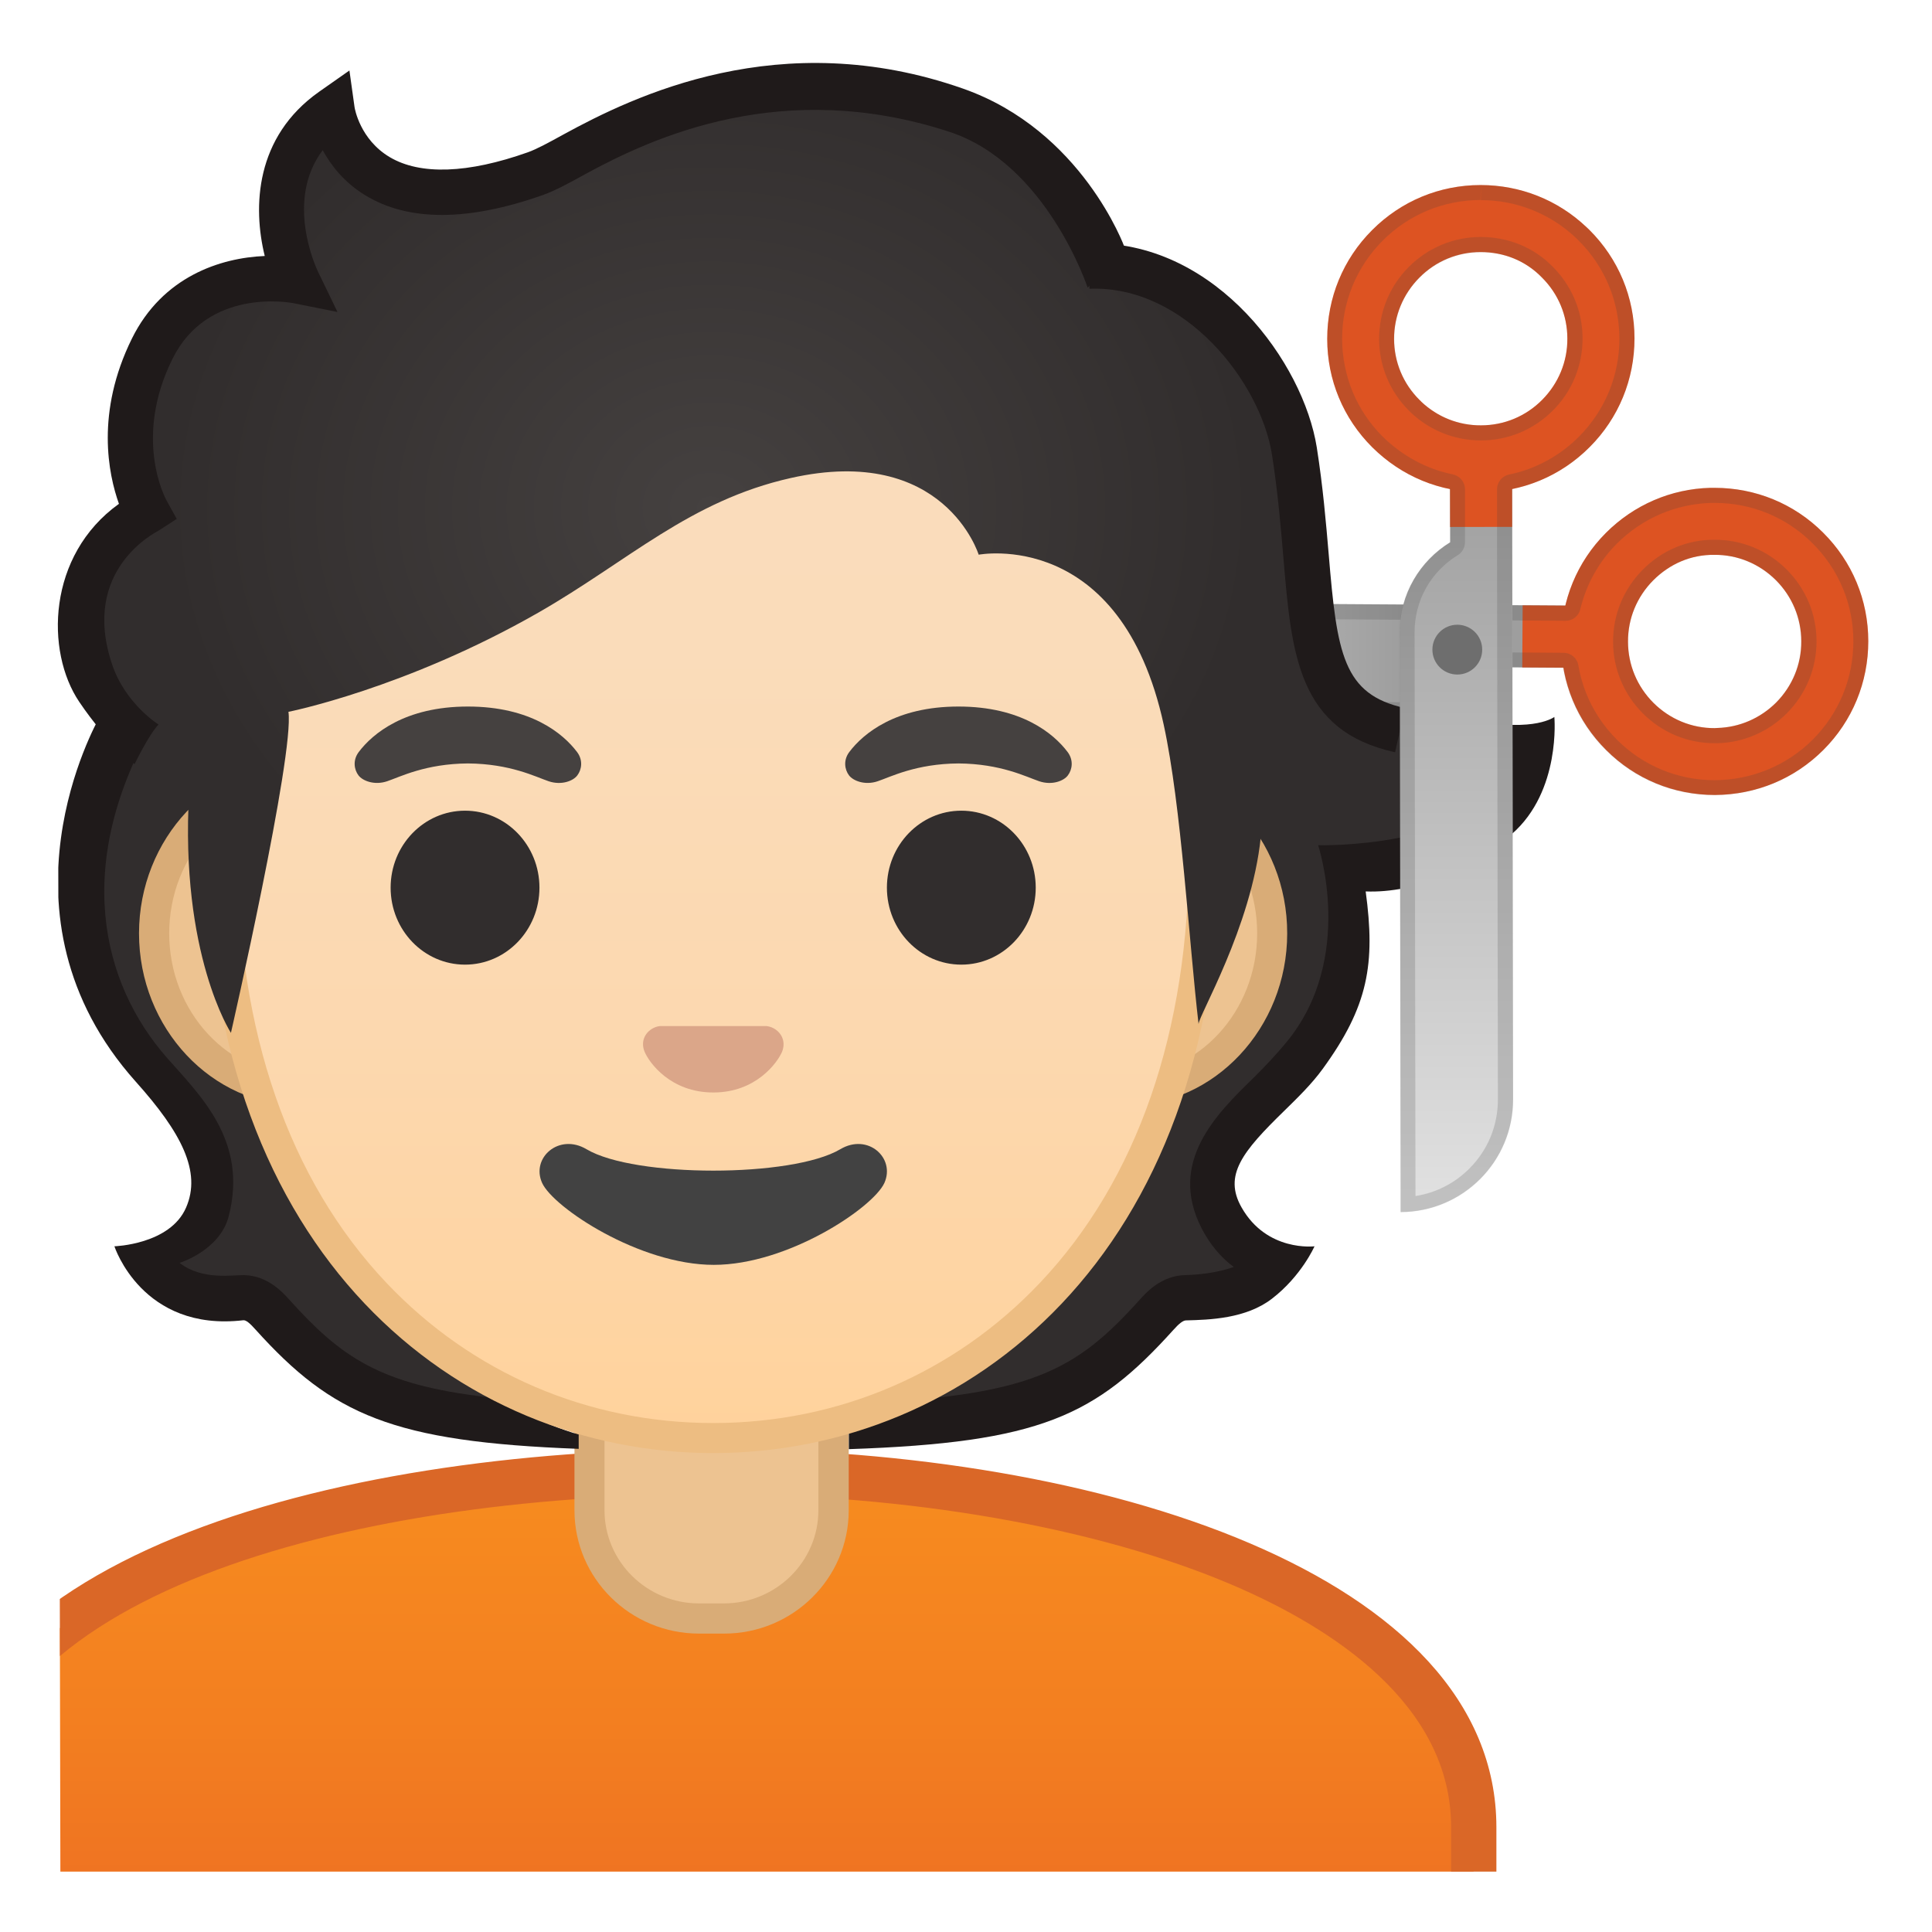 <svg viewBox="0 0 128 128" xmlns="http://www.w3.org/2000/svg" xmlns:xlink="http://www.w3.org/1999/xlink">
  <g id="Layer_3">
    <g>
      <defs>
        <polygon id="SVGID_2_" points="124,124 4,124 3.75,3.75 124,4 "/>
      </defs>
      <clipPath id="SVGID_3_">
        <use overflow="visible" xlink:href="#SVGID_2_"/>
      </clipPath>
      <linearGradient id="SVGID_4_" gradientUnits="userSpaceOnUse" x1="55.428" x2="104.988" y1="43.694" y2="43.694">
        <stop offset="0.178" style="stop-color:#E0E0E0"/>
        <stop offset="0.755" style="stop-color:#9E9E9E"/>
      </linearGradient>
      <path clip-path="url(#SVGID_3_)" d="M55.43,47.28l38.43,0.24c2.52,0.02,4.73-1.31,5.97-3.31l5.13,0.03 l0.03-4.11l-4.11-0.03l0,0l-37.94-0.24C58.82,39.84,55.45,43.16,55.43,47.28z" fill="url(#SVGID_4_)"/>
      <g clip-path="url(#SVGID_3_)">
        <rect fill="#DD5322" height="4.11" transform="matrix(6.309274e-03 -1 1 6.309274e-03 60.097 144.825)" width="4.11" x="100.86" y="40.12"/>
        <path d="M113.31,32.32c0.09,0,0.19,0,0.28,0c2.72,0,5.28,1.05,7.2,2.97l0,0c1.93,1.92,2.99,4.47,2.99,7.19 c0,2.72-1.05,5.28-2.97,7.2c-1.92,1.92-4.45,2.97-7.19,2.99c-2.72,0-5.28-1.05-7.2-2.97c-1.93-1.92-2.99-4.47-2.99-7.2 c0-2.72,1.05-5.28,2.97-7.2C108.25,33.45,110.7,32.39,113.31,32.32z M113.77,48.23c1.47-0.04,2.85-0.64,3.9-1.68 c1.08-1.09,1.68-2.53,1.67-4.06c0-1.53-0.6-2.97-1.69-4.06l0,0c-1.09-1.08-2.53-1.68-4.06-1.67c-1.56-0.02-2.97,0.6-4.06,1.69 c-1.08,1.09-1.68,2.53-1.67,4.06c0,1.53,0.6,2.97,1.69,4.06c1.09,1.08,2.53,1.68,4.06,1.67 C113.67,48.24,113.72,48.23,113.77,48.23z" fill="#DD5322"/>
      </g>
      <g clip-path="url(#SVGID_3_)" opacity="0.2">
        <path d="M113.61,32.32v1c2.45,0,4.75,0.95,6.48,2.68c1.74,1.73,2.7,4.04,2.7,6.49c0,2.45-0.95,4.76-2.68,6.5 c-1.72,1.72-4.03,2.68-6.5,2.7c-2.45,0-4.75-0.95-6.48-2.68c-1.35-1.35-2.24-3.05-2.56-4.93c-0.08-0.48-0.49-0.83-0.98-0.83 l-2.73-0.02l-1.02-0.01c0,0,0,0-0.01,0c-0.35,0-0.67,0.18-0.85,0.47c-1.1,1.78-3,2.84-5.11,2.84l-37.35-0.24 c0.5-3.07,3.18-5.42,6.42-5.42l37.94,0.24l2.84,0.02c0,0,0,0,0.01,0c0.46,0,0.87-0.32,0.97-0.77c0.39-1.64,1.23-3.15,2.42-4.34 c1.67-1.67,3.88-2.63,6.24-2.7c0.08,0,0.17,0,0.25,0L113.61,32.32 M113.64,49.24l0.16,0c1.73-0.05,3.35-0.75,4.58-1.98 c1.27-1.28,1.97-2.97,1.97-4.77c0-1.8-0.71-3.49-1.98-4.76c-0.01-0.01-0.02-0.02-0.03-0.03c-1.27-1.25-2.94-1.94-4.72-1.94 c0,0,0,0,0,0l-0.09,0c-1.75,0-3.42,0.7-4.69,1.98c-1.27,1.28-1.97,2.97-1.97,4.77c0,1.8,0.71,3.49,1.98,4.76 c1.27,1.27,2.96,1.97,4.75,1.97L113.64,49.24 M113.61,32.32c-0.01,0-0.01,0-0.02,0c-0.09,0-0.19,0-0.28,0 c-2.62,0.07-5.06,1.13-6.92,2.99c-1.34,1.35-2.25,3.01-2.68,4.81l-2.84-0.02v0l-37.94-0.24c-0.02,0-0.03,0-0.05,0 c-4.1,0-7.44,3.31-7.46,7.42l38.43,0.24c0.01,0,0.03,0,0.04,0c2.5,0,4.7-1.33,5.92-3.31l1.02,0.01v0l2.73,0.02 c0.35,2.06,1.32,3.97,2.84,5.47c1.92,1.92,4.47,2.97,7.19,2.97c0.01,0,0.01,0,0.02,0c2.74-0.02,5.27-1.07,7.19-2.99 c1.92-1.93,2.98-4.48,2.97-7.2c0-2.72-1.07-5.27-2.99-7.19C118.87,33.37,116.32,32.32,113.61,32.32L113.61,32.32z M113.6,48.24 c-1.53,0-2.97-0.59-4.05-1.67c-1.09-1.08-1.68-2.52-1.69-4.06c0-1.53,0.59-2.97,1.67-4.06c1.07-1.07,2.45-1.69,3.98-1.69 c0.02,0,0.05,0,0.07,0c0,0,0.01,0,0.01,0c1.53,0,2.96,0.59,4.05,1.67l0,0c1.09,1.08,1.68,2.52,1.69,4.06 c0,1.53-0.59,2.97-1.67,4.06c-1.05,1.05-2.42,1.64-3.9,1.68c-0.04,0-0.09,0-0.13,0c-0.01,0-0.02,0-0.03,0 C113.61,48.24,113.61,48.24,113.6,48.24L113.6,48.24z" fill="#424242"/>
      </g>
      <g clip-path="url(#SVGID_3_)">
        <g id="XMLID_6_">
          <linearGradient id="SVGID_5_" gradientUnits="userSpaceOnUse" x1="47.134" x2="47.134" y1="97.5" y2="130.5">
            <stop offset="0" style="stop-color:#F78C1F"/>
            <stop offset="0.494" style="stop-color:#F37F20"/>
            <stop offset="1" style="stop-color:#ED6D23"/>
          </linearGradient>
          <path d="M-3.37,130.5v-9.44c0-16.24,25.36-23.53,50.5-23.56h0.13c25.03,0,50.37,8.09,50.37,23.56v9.44 H-3.37z" fill="url(#SVGID_5_)"/>
          <path d="M47.27,99c12.9,0,25.42,2.19,34.36,6c6.62,2.83,14.51,7.91,14.51,16.05V129h-98v-7.94 c0-15.2,24.61-22.03,49-22.06L47.27,99 M47.27,96c-0.05,0-0.09,0-0.13,0c-25.49,0.03-52,7.28-52,25.06V132h104v-10.94 C99.13,104.3,72.87,96,47.27,96L47.27,96z" fill="#DA6727"/>
        </g>
        <g id="XMLID_2_">
          <path d="M46.31,107.23c-4,0-7.26-3.22-7.26-7.17v-8.98h16.16v8.98c0,3.96-3.25,7.17-7.26,7.17H46.31z" fill="#EDC391"/>
          <path d="M54.22,92.08v7.98c0,3.4-2.81,6.17-6.26,6.17h-1.65c-3.45,0-6.26-2.77-6.26-6.17v-7.98h7.08H54.22 M56.22,90.08h-9.08h-9.08v9.98c0,4.51,3.7,8.17,8.26,8.17h1.65c4.56,0,8.26-3.66,8.26-8.17V90.08L56.22,90.08z" fill="#D9AC77"/>
        </g>
        <g>
          <g>
            <g>
              <radialGradient id="SVGID_6_" cx="46.643" cy="44.723" gradientUnits="userSpaceOnUse" r="26.606">
                <stop offset="0" style="stop-color:#454140"/>
                <stop offset="1" style="stop-color:#312D2D"/>
              </radialGradient>
              <path d="M47.35,44.91v49.71c19.76,0,23.67-1.29,29.28-7.51c0.53-0.58,1.11-1.11,1.91-1.13 c1.32-0.03,3.36-0.25,4.97-1.22c0.47-0.28,0.87-0.67,1.17-1.14c-1.13-0.23-2.68-0.89-3.73-2.93 c-2.4-4.67,3.12-7.48,5.49-10.75c3-4.12,2.88-7.31,1.94-13.31c4.94,1.12,12.44-2.06,13.56-7.06c-7.12-0.5-8.75-0.5-12.41-4.22 c-1.1-1.12-2.47-2.01-3.97-2.46S52.46,44.91,47.35,44.91z" fill="url(#SVGID_6_)"/>
            </g>
            <g>
              <radialGradient id="SVGID_7_" cx="48.615" cy="46.102" gradientUnits="userSpaceOnUse" r="23.115">
                <stop offset="0" style="stop-color:#454140"/>
                <stop offset="1" style="stop-color:#312D2D"/>
              </radialGradient>
              <path d="M18.07,87.11c-0.53-0.58-1.11-1.11-1.91-1.13c-1.32-0.03-3.36-0.25-4.97-1.22 c-0.47-0.28-0.87-0.67-1.17-1.14c1.13-0.23,2.75-0.86,3.73-2.93c1.6-3.35-0.67-6.33-3.32-9.12C6.1,67,1.81,57.04,7.92,46.12 c1.15-0.17,17.22-1.21,21.44-1.21c5.11,0,12.88,0,17.99,0v49.71C27.59,94.62,23.68,93.33,18.07,87.11z" fill="url(#SVGID_7_)"/>
            </g>
            <path d="M9,71.67c3.02,3.37,4.36,5.96,3.33,8.33c-1.06,2.46-4.75,2.57-4.75,2.57s1.83,5.68,8.54,4.9 c0.18-0.02,0.44,0.2,0.83,0.64c5.07,5.62,9.06,7.42,21.39,7.88v-0.95c-2.15-0.6-6.08-2.48-6.08-2.48 c-7.12-0.82-9.69-2.68-13.09-6.45c-0.43-0.48-1.43-1.59-2.99-1.63c-0.76-0.02-2.78,0.36-4.28-0.81c0,0,2.67-0.83,3.25-3.08 c1.3-5.01-1.89-8.01-4.08-10.5c-4.33-4.92-6.33-12.83-0.75-22.42L8.95,47.6L6.5,47.67C6.52,47.73-0.92,60.58,9,71.67z" fill="#1F1A1A"/>
            <path d="M97.82,47.75c-2.68-0.52-1.94,2.75-1.94,2.75l4.19,0.81C97.38,56.25,87.33,56,87.33,56 s2.5,7.5-2.11,13.06c-0.61,0.74-1.37,1.56-2.21,2.39c-2.39,2.33-5.66,5.53-3.4,9.93c0.55,1.06,1.27,1.93,2.13,2.56 c-1.18,0.42-2.47,0.52-3.24,0.54c-1.56,0.04-2.56,1.15-2.99,1.63c-4.24,4.7-7.18,6.43-19.27,6.88l0,3.02 c12.67-0.43,16.36-2.2,21.49-7.89c0.39-0.44,0.65-0.63,0.83-0.64c1.58-0.04,3.98-0.11,5.7-1.43c1.97-1.51,2.83-3.48,2.83-3.48 s-3.15,0.39-4.83-2.57c-1.22-2.14,0.06-3.71,2.83-6.41c0.9-0.88,1.83-1.79,2.54-2.77c3.03-4.16,3.5-6.97,2.85-11.76 c3.34,0.13,7.04-1.5,9.69-3.81c3.26-2.85,2.81-7.75,2.81-7.75S101.69,48.5,97.82,47.75z" fill="#1F1A1A"/>
          </g>
          <g>
            <g>
              <path d="M19.92,72.26c-5.36,0-9.71-4.67-9.71-10.41s4.36-10.41,9.71-10.41h54.65c5.36,0,9.71,4.67,9.71,10.41 s-4.36,10.41-9.71,10.41H19.92z" fill="#EDC391"/>
              <path d="M74.58,52.43c4.8,0,8.71,4.22,8.71,9.41s-3.91,9.41-8.71,9.41h-7.37H27.29h-7.37 c-4.8,0-8.71-4.22-8.71-9.41s3.91-9.41,8.71-9.41h7.37h39.91H74.58 M74.58,50.43h-7.37H27.29h-7.37 c-5.89,0-10.71,5.14-10.71,11.41c0,6.28,4.82,11.41,10.71,11.41h7.37h39.91h7.37c5.89,0,10.71-5.14,10.71-11.41 C85.29,55.57,80.47,50.43,74.58,50.43L74.58,50.43z" fill="#D9AC77"/>
            </g>
            <g>
              <linearGradient id="SVGID_8_" gradientUnits="userSpaceOnUse" x1="47.25" x2="47.25" y1="94.591" y2="12.825">
                <stop offset="0" style="stop-color:#FFD29C"/>
                <stop offset="0.024" style="stop-color:#FFD39E"/>
                <stop offset="0.316" style="stop-color:#FCD8AF"/>
                <stop offset="0.629" style="stop-color:#FADCBA"/>
                <stop offset="1" style="stop-color:#F9DDBD"/>
              </linearGradient>
              <path d="M47.25,95.27c-15.66,0-32.52-12.14-32.52-38.81c0-12.38,3.56-23.79,10.02-32.13 c6.04-7.8,14.25-12.27,22.5-12.27s16.45,4.47,22.5,12.27c6.46,8.33,10.02,19.75,10.02,32.13c0,12.09-3.51,22.19-10.14,29.21 C63.77,91.86,55.82,95.27,47.25,95.27z" fill="url(#SVGID_8_)"/>
              <path d="M47.25,13.07L47.25,13.07c7.94,0,15.85,4.33,21.71,11.88c6.33,8.16,9.81,19.35,9.81,31.52 c0,11.83-3.41,21.7-9.87,28.52c-5.67,5.99-13.36,9.29-21.65,9.29c-8.29,0-15.98-3.3-21.65-9.29 c-6.46-6.82-9.87-16.69-9.87-28.52c0-12.16,3.49-23.35,9.81-31.52C31.4,17.4,39.31,13.07,47.25,13.07 M47.25,11.07 L47.25,11.07L47.25,11.07c-17.4,0-33.52,18.61-33.52,45.39c0,26.64,16.61,39.81,33.52,39.81S80.77,83.1,80.77,56.46 C80.77,29.68,64.65,11.07,47.25,11.07L47.25,11.07z" fill="#EDBD82"/>
            </g>
            <g>
              <g>
                <ellipse cx="30.81" cy="58.81" fill="#312D2D" rx="4.93" ry="5.1"/>
                <ellipse cx="63.69" cy="58.81" fill="#312D2D" rx="4.93" ry="5.1"/>
                <g>
                  <radialGradient id="SVGID_9_" cx="31.003" cy="49.333" gradientUnits="userSpaceOnUse" r="5.6">
                    <stop offset="0.09" style="stop-color:#454140"/>
                    <stop offset="1" style="stop-color:#454140"/>
                  </radialGradient>
                  <path d="M38.23,49.82c-0.93-1.23-3.07-3.01-7.23-3.01s-6.31,1.79-7.23,3.01 c-0.41,0.54-0.31,1.17-0.02,1.55c0.26,0.35,1.04,0.68,1.9,0.39c0.86-0.29,2.54-1.16,5.35-1.18 c2.81,0.02,4.49,0.89,5.35,1.18c0.86,0.29,1.64-0.03,1.9-0.39C38.54,50.99,38.64,50.36,38.23,49.82z" fill="url(#SVGID_9_)"/>
                  <radialGradient id="SVGID_10_" cx="63.498" cy="49.333" gradientUnits="userSpaceOnUse" r="5.6">
                    <stop offset="0.09" style="stop-color:#454140"/>
                    <stop offset="1" style="stop-color:#454140"/>
                  </radialGradient>
                  <path d="M70.73,49.82c-0.93-1.23-3.07-3.01-7.23-3.01s-6.31,1.79-7.23,3.01 c-0.41,0.54-0.31,1.17-0.02,1.55c0.26,0.35,1.04,0.68,1.9,0.39c0.86-0.29,2.54-1.16,5.35-1.18 c2.81,0.02,4.49,0.89,5.35,1.18c0.86,0.29,1.64-0.03,1.9-0.39C71.04,50.99,71.14,50.36,70.73,49.82z" fill="url(#SVGID_10_)"/>
                </g>
              </g>
              <path d="M51.11,68.06c-0.11-0.04-0.21-0.07-0.32-0.08h-7.07c-0.11,0.01-0.22,0.04-0.32,0.08 c-0.64,0.26-0.99,0.92-0.69,1.63c0.3,0.71,1.71,2.69,4.55,2.69c2.84,0,4.25-1.99,4.55-2.69 C52.1,68.98,51.75,68.32,51.11,68.06z" fill="#DBA689"/>
              <path d="M55.67,76.14c-3.19,1.89-13.63,1.89-16.81,0c-1.83-1.09-3.7,0.58-2.94,2.24 c0.75,1.63,6.45,5.42,11.37,5.42s10.55-3.79,11.3-5.42C59.34,76.72,57.5,75.05,55.67,76.14z" fill="#424242"/>
            </g>
          </g>
          <g>
            <radialGradient id="SVGID_11_" cx="47.08" cy="33.679" gradientTransform="matrix(1 0 0 0.864 0 4.574)" gradientUnits="userSpaceOnUse" r="36.056">
              <stop offset="0" style="stop-color:#454140"/>
              <stop offset="1" style="stop-color:#312D2D"/>
            </radialGradient>
            <path d="M35.5,10.65C23.23,15,22.01,7.3,22.01,7.3c-6.66,3.32-2.28,10.45-2.28,10.45 s-6.75-0.5-9.64,5.34C7.06,29.2,9.72,33.88,9.72,33.88S3.23,38,5.78,45.5c1.69,4.98,6.75,6.98,6.75,6.98 c-0.62,10.74,2.77,15.95,2.77,15.95s4.21-18.45,3.81-21.27c0,0,7.76-1.54,16.57-6.58c5.95-3.41,10.02-7.41,16.71-8.91 c10.18-2.29,12.45,5.08,12.45,5.08s9.42-1.81,12.26,11.27c1.17,5.38,1.67,14.37,2.31,19.84c-0.06-0.48,3.5-6.4,4.12-12.4 c0.23-2.23,2.7-7.42,3.71-11.47c2.21-8.8-1.13-16.3-2.5-18.38c-2.5-3.79-7.14-8.69-11.62-7.93c0.23-4.8-5.2-8.91-9.75-10.45 C50.93,3.06,39.16,9.35,35.5,10.65z" fill="url(#SVGID_11_)"/>
          </g>
          <path d="M8.92,50.62c0,0,0.9-1.88,1.58-2.62c0,0-2.21-1.38-3.08-4c-2.09-6.27,2.89-8.72,3.11-8.86l1.18-0.76 l-0.68-1.23c-0.09-0.17-2.21-4.12,0.4-9.38c2.33-4.71,7.75-3.73,7.98-3.69l2.95,0.59l-1.31-2.71c-0.1-0.22-2.19-4.67,0.33-8.01 c0.55,1.01,1.43,2.15,2.84,3c2.85,1.73,6.8,1.72,11.75-0.03c0.79-0.28,1.68-0.76,2.8-1.38c4.53-2.47,13.1-6.41,24.12-2.81 c6.46,2.11,9.17,10.33,9.17,10.33l2.44-2.69c0,0-2.8-7.73-10.7-10.5C51.69,1.62,41.96,6.38,37.33,8.91 c-0.96,0.53-1.79,0.98-2.36,1.18c-3.97,1.41-7.13,1.52-9.15,0.32c-1.97-1.17-2.32-3.23-2.33-3.31l-0.34-2.43l-2.01,1.41 c-4.24,2.99-4.4,7.63-3.6,10.88c-2.93,0.12-6.77,1.36-8.8,5.47c-2.42,4.9-1.56,8.99-0.86,10.95C3.12,36.79,3,43.17,5.25,46.5 C7.16,49.33,8.92,50.62,8.92,50.62z" fill="#1F1A1A"/>
          <path d="M92.43,49.84c-6.44-1.41-6.86-6.47-7.4-12.87c-0.17-2.04-0.37-4.36-0.76-6.86 c-0.75-4.74-5.72-11.22-12.09-10.98l-0.1-3c0.14,0,0.29-0.01,0.43-0.01c8.12,0,13.84,7.92,14.73,13.52 c0.41,2.61,0.61,4.98,0.79,7.08c0.55,6.58,0.94,9.29,5.05,10.19L92.43,49.84z" fill="#1F1A1A"/>
        </g>
      </g>
      <rect clip-path="url(#SVGID_3_)" fill="none" height="93.3" width="102.42" x="-1.65" y="2.67"/>
    </g>
    <g>
      <linearGradient id="SVGID_12_" gradientUnits="userSpaceOnUse" x1="96.49" x2="96.49" y1="30.794" y2="79.132">
        <stop offset="0" style="stop-color:#9E9E9E"/>
        <stop offset="1" style="stop-color:#E0E0E0"/>
      </linearGradient>
      <path d="M96.07,30.8l0.01,5.13c-2,1.23-3.35,3.43-3.34,5.95l0.06,38.43c4.12-0.01,7.46-3.35,7.45-7.47 l-0.06-37.94l0,0l-0.01-4.11L96.07,30.8z" fill="url(#SVGID_12_)"/>
      <rect fill="#DD5322" height="4.11" transform="matrix(1 -1.577740e-03 1.577740e-03 1 -0.052 0.155)" width="4.11" x="96.07" y="30.8"/>
      <path d="M105.1,15.04c0.07,0.06,0.13,0.13,0.2,0.19c1.93,1.92,2.99,4.47,2.99,7.19l0,0c0,2.72-1.05,5.28-2.97,7.2 c-1.92,1.93-4.48,2.99-7.2,2.99c-2.72,0-5.25-1.04-7.2-2.97c-1.93-1.92-2.99-4.47-2.99-7.19c0-2.72,1.05-5.28,2.97-7.2 c1.92-1.93,4.47-2.99,7.19-2.99C100.72,12.26,103.2,13.24,105.1,15.04z M94.17,26.62c1.07,1.01,2.47,1.57,3.95,1.56 c1.53,0,2.97-0.6,4.05-1.69c1.08-1.09,1.68-2.53,1.67-4.06l0,0c0-1.53-0.6-2.97-1.69-4.05c-1.09-1.12-2.53-1.68-4.06-1.68 c-1.53,0-2.97,0.6-4.05,1.69c-1.08,1.09-1.68,2.53-1.68,4.06c0,1.53,0.6,2.97,1.69,4.05C94.1,26.54,94.14,26.58,94.17,26.62z" fill="#DD5322"/>
      <circle cx="96.55" cy="43.04" fill="#6E6E6E" r="1.65"/>
    </g>
    <g opacity="0.2">
      <path d="M98.11,12.26v1c2.36,0,4.59,0.89,6.3,2.5c0.06,0.06,0.12,0.12,0.18,0.18c1.74,1.73,2.69,4.04,2.7,6.49 c0,2.45-0.95,4.76-2.68,6.5c-1.28,1.28-2.88,2.15-4.63,2.51c-0.47,0.1-0.8,0.51-0.8,0.98l0,2.49l0.06,37.94 c0,1.73-0.67,3.35-1.89,4.57c-0.98,0.98-2.22,1.61-3.57,1.82l-0.06-37.36c0-2.09,1.07-4,2.86-5.1c0.3-0.18,0.48-0.51,0.48-0.85 l0-1.02l0-2.5c0-0.47-0.34-0.88-0.8-0.98c-1.74-0.35-3.34-1.22-4.64-2.49c-1.74-1.73-2.69-4.03-2.7-6.49 c0-2.45,0.95-4.76,2.68-6.5c1.73-1.74,4.03-2.69,6.49-2.7L98.11,12.26 M98.11,29.18C98.11,29.18,98.12,29.18,98.11,29.18 c1.81,0,3.5-0.71,4.77-1.98c1.27-1.27,1.97-2.97,1.97-4.77c0-0.01,0-0.03,0-0.04c-0.01-1.79-0.72-3.46-1.97-4.71 c-1.24-1.28-2.94-1.98-4.78-1.98c-1.8,0-3.49,0.71-4.76,1.98c-1.27,1.27-1.97,2.97-1.97,4.77c0,1.8,0.71,3.49,1.97,4.75 c0.05,0.05,0.09,0.09,0.14,0.14C94.74,28.53,96.39,29.18,98.11,29.18 M98.11,12.26c0,0-0.01,0-0.01,0c-2.72,0-5.27,1.07-7.19,2.99 c-1.92,1.93-2.97,4.49-2.97,7.2c0,2.72,1.07,5.27,2.99,7.19c1.45,1.43,3.22,2.37,5.14,2.76l0,2.5h0l0,1.02 c-2,1.23-3.35,3.43-3.34,5.95l0.06,38.43c4.12-0.01,7.46-3.35,7.45-7.47l-0.06-37.94h0l0-2.49c1.94-0.4,3.71-1.35,5.14-2.78 c1.92-1.93,2.97-4.49,2.97-7.2c0-2.72-1.07-5.27-2.99-7.19c-0.07-0.07-0.13-0.13-0.2-0.19C103.2,13.25,100.73,12.26,98.11,12.26 L98.11,12.26z M98.11,28.18c-1.48,0-2.87-0.55-3.94-1.56c-0.04-0.04-0.08-0.07-0.11-0.11c-1.09-1.08-1.68-2.52-1.69-4.05 c0-1.53,0.59-2.98,1.68-4.06c1.08-1.09,2.52-1.68,4.05-1.69c0,0,0.01,0,0.01,0c1.53,0,2.97,0.56,4.05,1.68 c1.09,1.08,1.68,2.52,1.69,4.05l0,0c0,1.53-0.59,2.97-1.67,4.06C101.1,27.58,99.66,28.18,98.11,28.18 C98.12,28.18,98.12,28.18,98.11,28.18L98.11,28.18z" fill="#424242"/>
    </g>
  </g>
</svg>